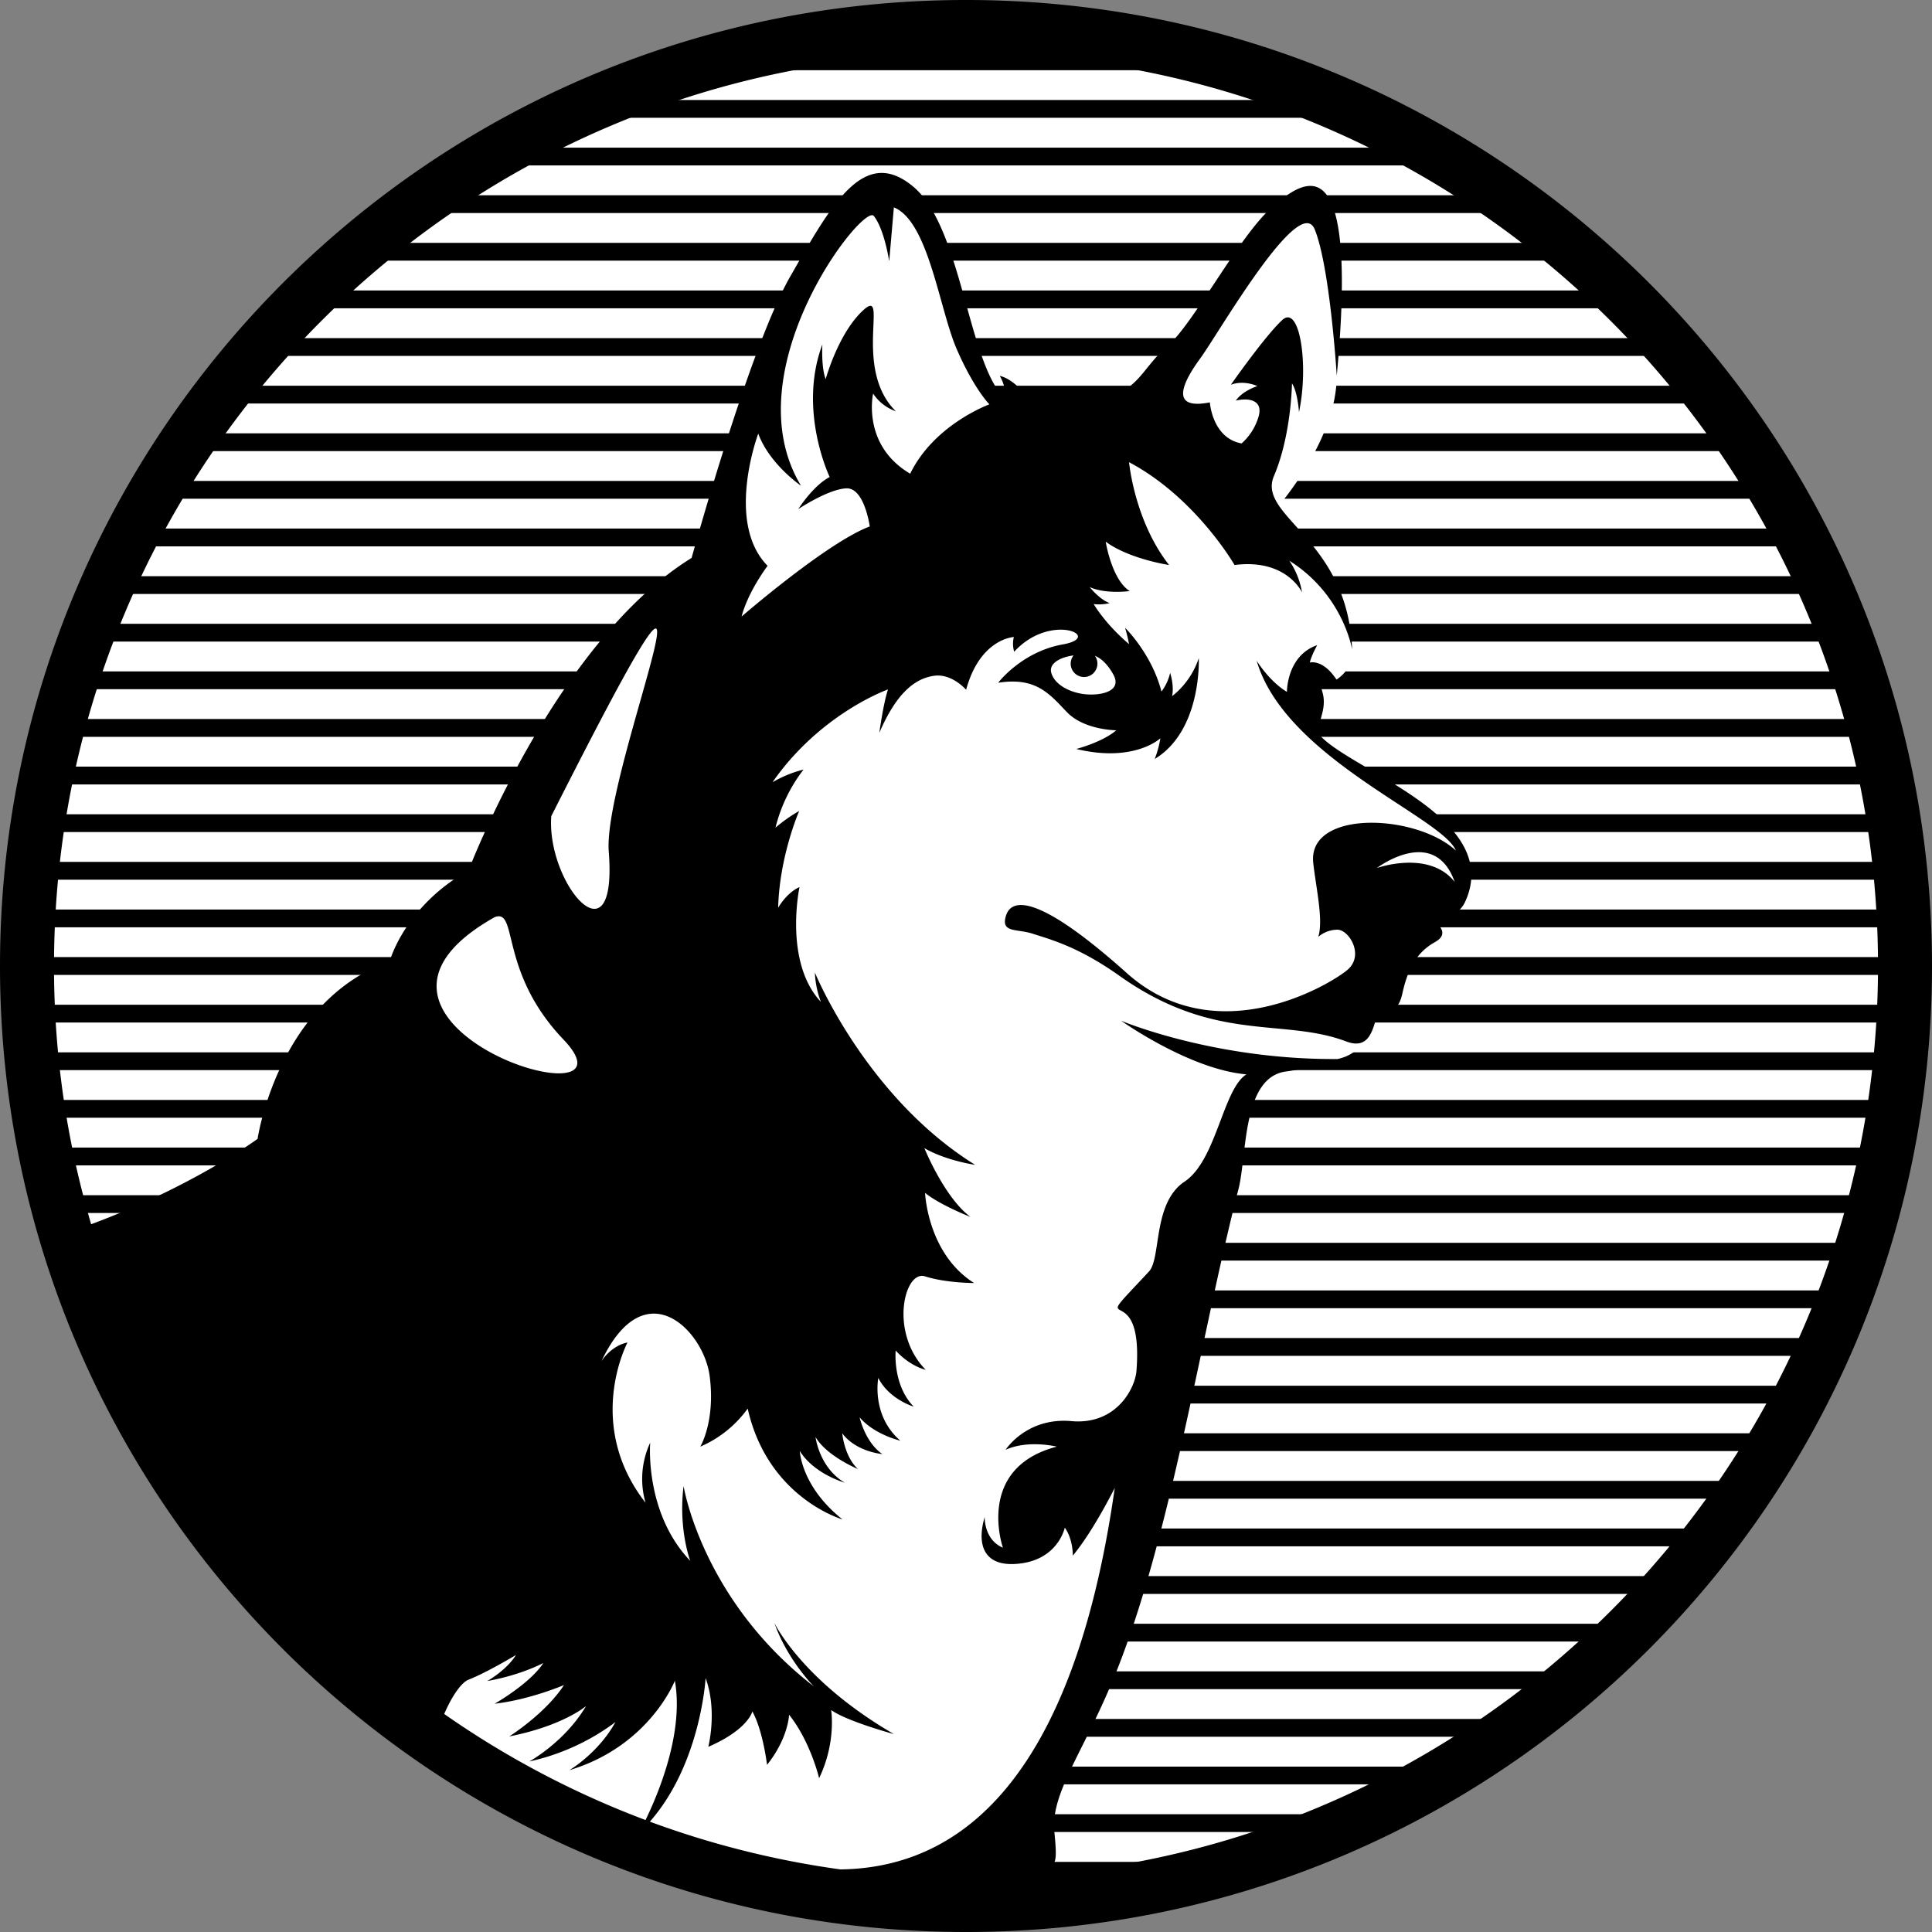 <svg xmlns="http://www.w3.org/2000/svg" width="128" height="128" fill-rule="evenodd" xmlns:v="https://vecta.io/nano"><rect width="100%" height="100%" fill="#808080" stroke="none"/><path d="M63.999.544c35.046 0 63.457 28.411 63.457 63.457s-28.411 63.457-63.457 63.457S.544 99.045.544 64.001 28.955.544 63.999.544" fill="#fff"/><path d="M49.335 124.535h29.33q2.139-.517 4.223-1.179H45.114q2.079.663 4.221 1.179m-9.58-3.16h48.489q1.322-.559 2.611-1.179h-53.71q1.29.617 2.611 1.179m-6.395-3.156h61.285q1.008-.571 1.993-1.176H31.37q.985.605 1.994 1.176m-5.008-3.154H99.64l1.635-1.179H26.726l1.635 1.179m-4.137-3.155h79.553q.695-.579 1.373-1.178H22.851l1.373 1.178m-3.514-3.155h86.582q.599-.581 1.184-1.178H19.524l1.185 1.178m-3.04-3.155h92.663l1.032-1.178H16.637q.511.594 1.032 1.178m-2.657-3.153h97.976q.457-.585.903-1.179H14.109q.444.594.903 1.179m-2.317-3.155h102.612q.4-.584.792-1.179H11.902q.383.594.793 1.179m-2.041-3.156h106.692q.353-.582.695-1.178H9.963q.344.594.695 1.178m-1.781-3.15h110.247q.309-.586.604-1.179H8.272q.295.594.605 1.179m-1.553-3.159h113.352l.521-1.178H6.803l.521 1.178m-1.336-3.155h116.024q.23-.586.447-1.178H5.54q.221.593.448 1.178m-1.134-3.155h118.293l.383-1.178H4.487l.383 1.178m-.964-3.153h120.192q.161-.588.309-1.179H3.598q.149.59.308 1.179m-.768-3.155h121.725l.243-1.179H2.896l.243 1.179m-.597-3.156h122.916q.096-.586.18-1.178H2.363q.084.591.179 1.178m-.429-3.154h123.776l.118-1.179H1.994l.119 1.179m-.269-3.155h124.31l.059-1.178H1.788l.057 1.178m-.108-3.155h124.525l.008-.589-.008-.589H1.737L1.729 64l.008.589m.051-3.152h124.425l-.059-1.178H1.844q-.034.589-.057 1.178m.207-3.156h124.012l-.118-1.179H2.113l-.119 1.179m.369-3.155h123.275l-.18-1.179H2.542l-.179 1.179m.533-3.156h122.209l-.243-1.178H3.137l-.243 1.178m.704-3.154h120.809l-.309-1.179H3.906l-.308 1.179m.879-3.155h119.042l-.383-1.178H4.854l-.383 1.178m1.069-3.154h116.92q-.216-.593-.447-1.179H5.988l-.448 1.179m1.263-3.155h114.394l-.521-1.178H7.324l-.521 1.178m1.469-3.154h111.457l-.604-1.179H8.877q-.31.586-.605 1.179m1.691-3.156h108.078l-.695-1.178H10.654l-.695 1.178m1.943-3.154h104.203q-.391-.591-.792-1.178H12.694q-.402.586-.792 1.178m2.207-3.155h99.782q-.444-.594-.903-1.179H15.012q-.459.585-.903 1.179m2.526-3.154h94.728q-.511-.594-1.031-1.178H17.669q-.525.582-1.033 1.178m2.888-3.155h88.952q-.586-.598-1.185-1.178H20.71q-.602.581-1.185 1.178m3.324-3.155h82.3l-1.373-1.178H24.224q-.695.579-1.374 1.178m3.876-3.154h74.548l-1.635-1.179H28.356l-1.634 1.179m4.645-3.155h65.269l-1.993-1.179H33.36l-1.993 1.179m5.778-3.156h53.711q-1.29-.617-2.611-1.178H39.754q-1.322.559-2.609 1.178m7.967-3.153h37.783q-2.083-.663-4.224-1.179H49.334q-2.139.511-4.221 1.179"/><path d="M84.726 33.498s3.875-4.45 3.832-8.608-1.216-10.636-1.216-10.636l-3.666 1.766S75.43 29.11 71.764 30.418s-5.89 1.047-5.89 1.047l.849-3.796-1.373-1.93-3.306-9.557c-.457-1.244-1.894-4.057-3.532-3.538s-5.365 6.153-5.365 6.153-5.634 13.878-5.435 19.048-4.124-1.309-8.967 7.722-5.893 12.826-7.536 14.397-5.824 6.02-7.919 10.798S8.703 83.001 8.703 83.001s14.069 30.237 19.37 32.986 29.45 13.09 36.192 8.313 5.563-8.443 5.563-8.443l6.02-18.911c.851-2.876 3.861-15.772 3.861-15.772s3.142-10.014 3.665-10.346 4.087-.409 5.237-.663 1.465-.848 1.979-1.353l-.534-1.916 1.308-6.386 3.501-1.309s2.028-.312 2.143-1.081.082-1.654-.295-2.044-1.427-1.597-1.427-1.597l-3.257-2.194c-.393-.278-4.63-2.487-5.382-4.615s-.046-2.583-.046-2.583.713-1.378 1.95-.068c0 0 1.143-.653 1.022-1.99s-1.212-3.69-1.703-4.508-5.988-4.745-5.988-4.745z" fill="#fff"/><path d="M72.533 43.447c.255.096.752.383 1.224 1.235.685 1.238-1.128 1.459-2.124 1.277s-1.814-.708-1.991-1.417c-.128-.525.457-.977 1.484-1.121-.24.305-.254.73-.034 1.05s.622.459.993.343.622-.459.622-.847c0-.189-.061-.373-.172-.526M60.302 31.383c-3.23-1.902-2.456-5.308-2.456-5.308.359.545.888.957 1.505 1.171-2.876-2.83-.443-8.228-2.124-6.724s-2.523 4.598-2.523 4.598c-.309-.797-.22-2.299-.22-2.299-1.639 4.38.485 8.783.485 8.783-1.105.575-2.079 2.123-2.079 2.123s1.991-1.327 3.187-1.372 1.547 2.523 1.547 2.523c-2.83 1.061-8.493 5.971-8.493 5.971.442-1.681 1.724-3.362 1.724-3.362-2.829-2.873-.619-8.757-.619-8.757.752 2.035 2.832 3.449 2.832 3.449-4.598-7.609 4.114-18.757 4.822-17.872s1.022 3.008 1.022 3.008l.309-3.576c2.299.929 3.008 6.724 4.159 9.379s2.171 3.671 2.171 3.671-3.656 1.321-5.248 4.594zm36.075 27.044c-1.712-2.153-5.161-.916-5.161-.916s3.805-2.889 5.161.916zm-9.371-1.257c.179 1.636.686 3.794.332 4.9a1.98 1.98 0 0 1 1.227-.475c.797-.045 1.857 1.687.708 2.661s-8.685 5.522-14.62.213-7.653-4.955-8.006-3.797.708.84 1.788 1.194 2.976.829 5.72 2.776c6.347 4.504 10.829 2.764 15.04 4.358 1.637.619 1.77-1.022 2.081-1.814s1.238.443 1.636-1.372 1.063-2.787 2.171-3.405-.028-1.39-.36-1.544 1.66.383 2.353-1.133c2.512-5.506-7.353-8.615-9.567-10.945-.526-.554.457-1.562.128-2.845a7.51 7.51 0 0 0-.349-1.059c.298-.571 1.253.142 1.253.142-.885-1.371-1.759-1.133-1.759-1.133.073-.399.485-1.15.485-1.15-2.026.704-2.005 3.097-2.005 3.097-1.18-.709-2.005-2.065-2.005-2.065 1.878 6.45 12.284 10.365 13.198 12.577h0c-2.675-2.457-9.835-2.714-9.449.819zm-44.239 63.412c.846-1.733 2.555-5.791 1.945-9.231 0 0-1.681 4.335-6.991 5.928 0 0 1.903-1.107 3.053-3.186a14.8 14.8 0 0 1-5.707 2.609c0 0 2.345-1.277 3.76-3.672 0 0-1.503 1.305-5.087 2.013 0 0 2.39-1.505 3.627-3.405 0 0-2.256.972-4.598 1.238 0 0 2.344-1.327 3.229-2.699 0 0-1.46.797-3.717 1.196 0 0 1.277-.709 1.903-1.726 0 0-1.903 1.15-3.141 1.636-.462.181-1.079 1.036-1.614 2.272 4.134 2.891 8.615 5.252 13.337 7.026zm12.932 3.274c-4.317-.594-8.557-1.656-12.645-3.166 3.382-3.845 3.694-9.514 3.694-9.514.796 2.171.178 4.556.178 4.556 2.654-1.15 2.92-2.345 2.92-2.345.706 1.277.972 3.539.972 3.539 1.417-1.77 1.46-3.321 1.46-3.321 1.417 1.77 1.991 4.204 1.991 4.204 1.15-2.39.797-4.514.797-4.514 1.061.754 4.158 1.593 4.158 1.593-6.104-3.539-7.919-7.365-7.919-7.365.842 2.427 2.611 4.202 2.611 4.202-7.431-5.748-8.627-13.271-8.627-13.271-.354 2.875.442 4.956.442 4.956-3.051-3.193-2.653-7.831-2.653-7.831-.581 1.246-.691 2.66-.31 3.981-4.069-5.22-1.194-10.618-1.194-10.618-1.105.222-1.726 1.239-1.726 1.239 2.875-6.061 6.77-2.035 7.167.973s-.619 4.69-.619 4.69c1.256-.54 2.342-1.412 3.141-2.521 1.328 5.927 6.282 7.343 6.282 7.343-2.742-2.171-2.83-4.533-2.83-4.533.952 1.533 2.985 2.1 2.985 2.1-1.703-.992-1.943-3.027-1.943-3.027.729 1.261 2.81 2.123 2.81 2.123-.907-.839-1.04-2.367-1.04-2.367.929 1.239 2.654 1.373 2.654 1.373-1.15-.797-1.503-2.434-1.503-2.434.972 1.15 2.698 1.548 2.698 1.548-1.947-1.681-1.46-4.158-1.46-4.158.709 1.415 2.344 1.902 2.344 1.902-1.415-1.46-1.193-3.716-1.193-3.716.972 1.061 1.99 1.277 1.99 1.277-2.433-2.477-1.415-6.635-.043-6.192s3.251.442 3.251.442c-3.096-1.947-3.251-5.973-3.251-5.973.972.797 3.008 1.593 3.008 1.593-1.726-1.277-3.053-4.556-3.053-4.556 1.46.84 3.362 1.105 3.362 1.105-7.255-4.511-10.617-12.74-10.617-12.74a6.18 6.18 0 0 0 .399 1.947c-2.478-2.655-1.417-7.61-1.417-7.61-.884.399-1.415 1.373-1.415 1.373.089-3.449 1.394-6.414 1.394-6.414a10.22 10.22 0 0 0-1.571 1.105c.347-1.397.98-2.708 1.858-3.848-.722.182-1.414.465-2.056.84 3.184-4.578 7.652-6.149 7.652-6.149-.31.929-.575 2.876-.575 2.876 1.194-2.787 2.477-3.629 3.65-3.783s2.1.93 2.1.93c.93-3.407 3.164-3.496 3.164-3.496a1.83 1.83 0 0 0 .022.975c2.427-2.655 5.973-.975 3.229-.487s-4.29 2.543-4.29 2.543c2.521-.397 3.407.752 4.556 1.947s3.27 1.201 3.27 1.201c-.929.796-2.653 1.238-2.653 1.238 3.848.929 5.573-.708 5.573-.708a6.74 6.74 0 0 1-.376 1.372c3.141-1.902 2.92-6.68 2.92-6.68-.331.995-.946 1.872-1.77 2.521.156-.708-.128-1.548-.128-1.548-.101.449-.297.872-.575 1.239-.639-2.5-2.41-4.225-2.41-4.225a10.91 10.91 0 0 1 .264 1.084c-1.593-1.35-2.344-2.654-2.344-2.654.354.041.713.019 1.06-.065-.686-.244-1.326-1.063-1.326-1.063 1.061.487 2.653.266 2.653.266-1.194-.752-1.591-3.274-1.591-3.274 1.549 1.15 4.202 1.548 4.202 1.548-2.299-2.92-2.654-6.813-2.654-6.813 4.424 2.345 6.989 6.813 6.989 6.813 3.449-.442 4.47 1.814 4.47 1.814-.124-.753-.412-1.469-.842-2.1 3.584 2.254 4.16 5.882 4.16 5.882-.267-7.343-6.328-8.803-5.177-11.496s1.194-6.131 1.194-6.131c.377.552.465 1.902.465 1.902.663-3.141.045-7.167-1.106-6.105s-3.407 4.29-3.407 4.29c.885-.331 1.749.089 1.749.089-1.107.399-1.417.962-1.417.962.828-.198 1.847-.055 1.492 1.095a3.8 3.8 0 0 1-1.115 1.743c-1.947-.354-2.102-2.721-2.102-2.721-2.699.531-1.815-1.305-.619-2.938s6.554-10.994 7.567-8.519 1.46 9.688 1.46 9.688c1.451-15.484-2.09-13.097-4.299-11.151s-5.199 7.743-6.968 9.246-2.013 3.385-4.866 3.251-4.38.023-4.38.023c-1.061-1.277-1.814-1.35-1.814-1.35.376.598.465 1.616.465 1.616-2.566-2.171-2.92-11.414-6.194-14.156s-5.398 1.15-8.14 5.928-6.547 18.669-6.547 18.669c-9.024 5.57-14.781 20.703-14.781 20.703-4.247 2.389-5.222 6.016-5.222 6.016-7.424 2.655-8.752 11.768-8.752 11.768s-4.26 3.143-11.027 5.657c-1.636-5.555-2.465-11.316-2.461-17.107 0-33.37 27.053-60.424 60.423-60.424s60.422 27.053 60.422 60.423c0 31.549-24.188 57.453-55.034 60.18.365-1.069.742-.174.464-2.81s2.091-5.462 4.215-10.888c3.576-9.13 5.472-21.913 7.986-31.71.571-2.224.229-7.408 3.15-7.784 1.608-.206 3.405-.826 3.405-.826-8.199.059-14.332-2.537-14.332-2.537s4.532 3.229 8.302 3.553c-1.562.973-1.976 5.693-4.1 7.108s-1.533 5.072-2.359 5.957c-4.409 4.726-.317-.052-.826 6.577-.088 1.15-1.327 3.598-4.307 3.332s-4.362 1.898-4.362 1.898c1.503-.678 3.391-.207 3.391-.207-5.426 1.417-3.57 6.695-3.57 6.695-1.267-.531-1.208-2.035-1.208-2.035-.589 2.005.059 3.421 2.478 3.065s2.83-2.36 2.83-2.36c.561.797.531 1.858.531 1.858.88-1.07 1.825-2.634 2.778-4.485-1.505 10.539-5.518 25.093-18.153 25.271zM32.783 60.758c-12.607 7.091 10.218 14.056 4.541 8.106-4.284-4.488-2.984-8.685-4.541-8.104zm3.74-6.687c-.328 4.495 4.399 9.963 3.809 2.348-.429-5.538 9.61-28.879-3.809-2.346zM63.999 0C99.347 0 128 28.653 128 64.001S99.347 128 63.999 128 0 99.347 0 64.001 28.653 0 63.999 0z"/></svg>